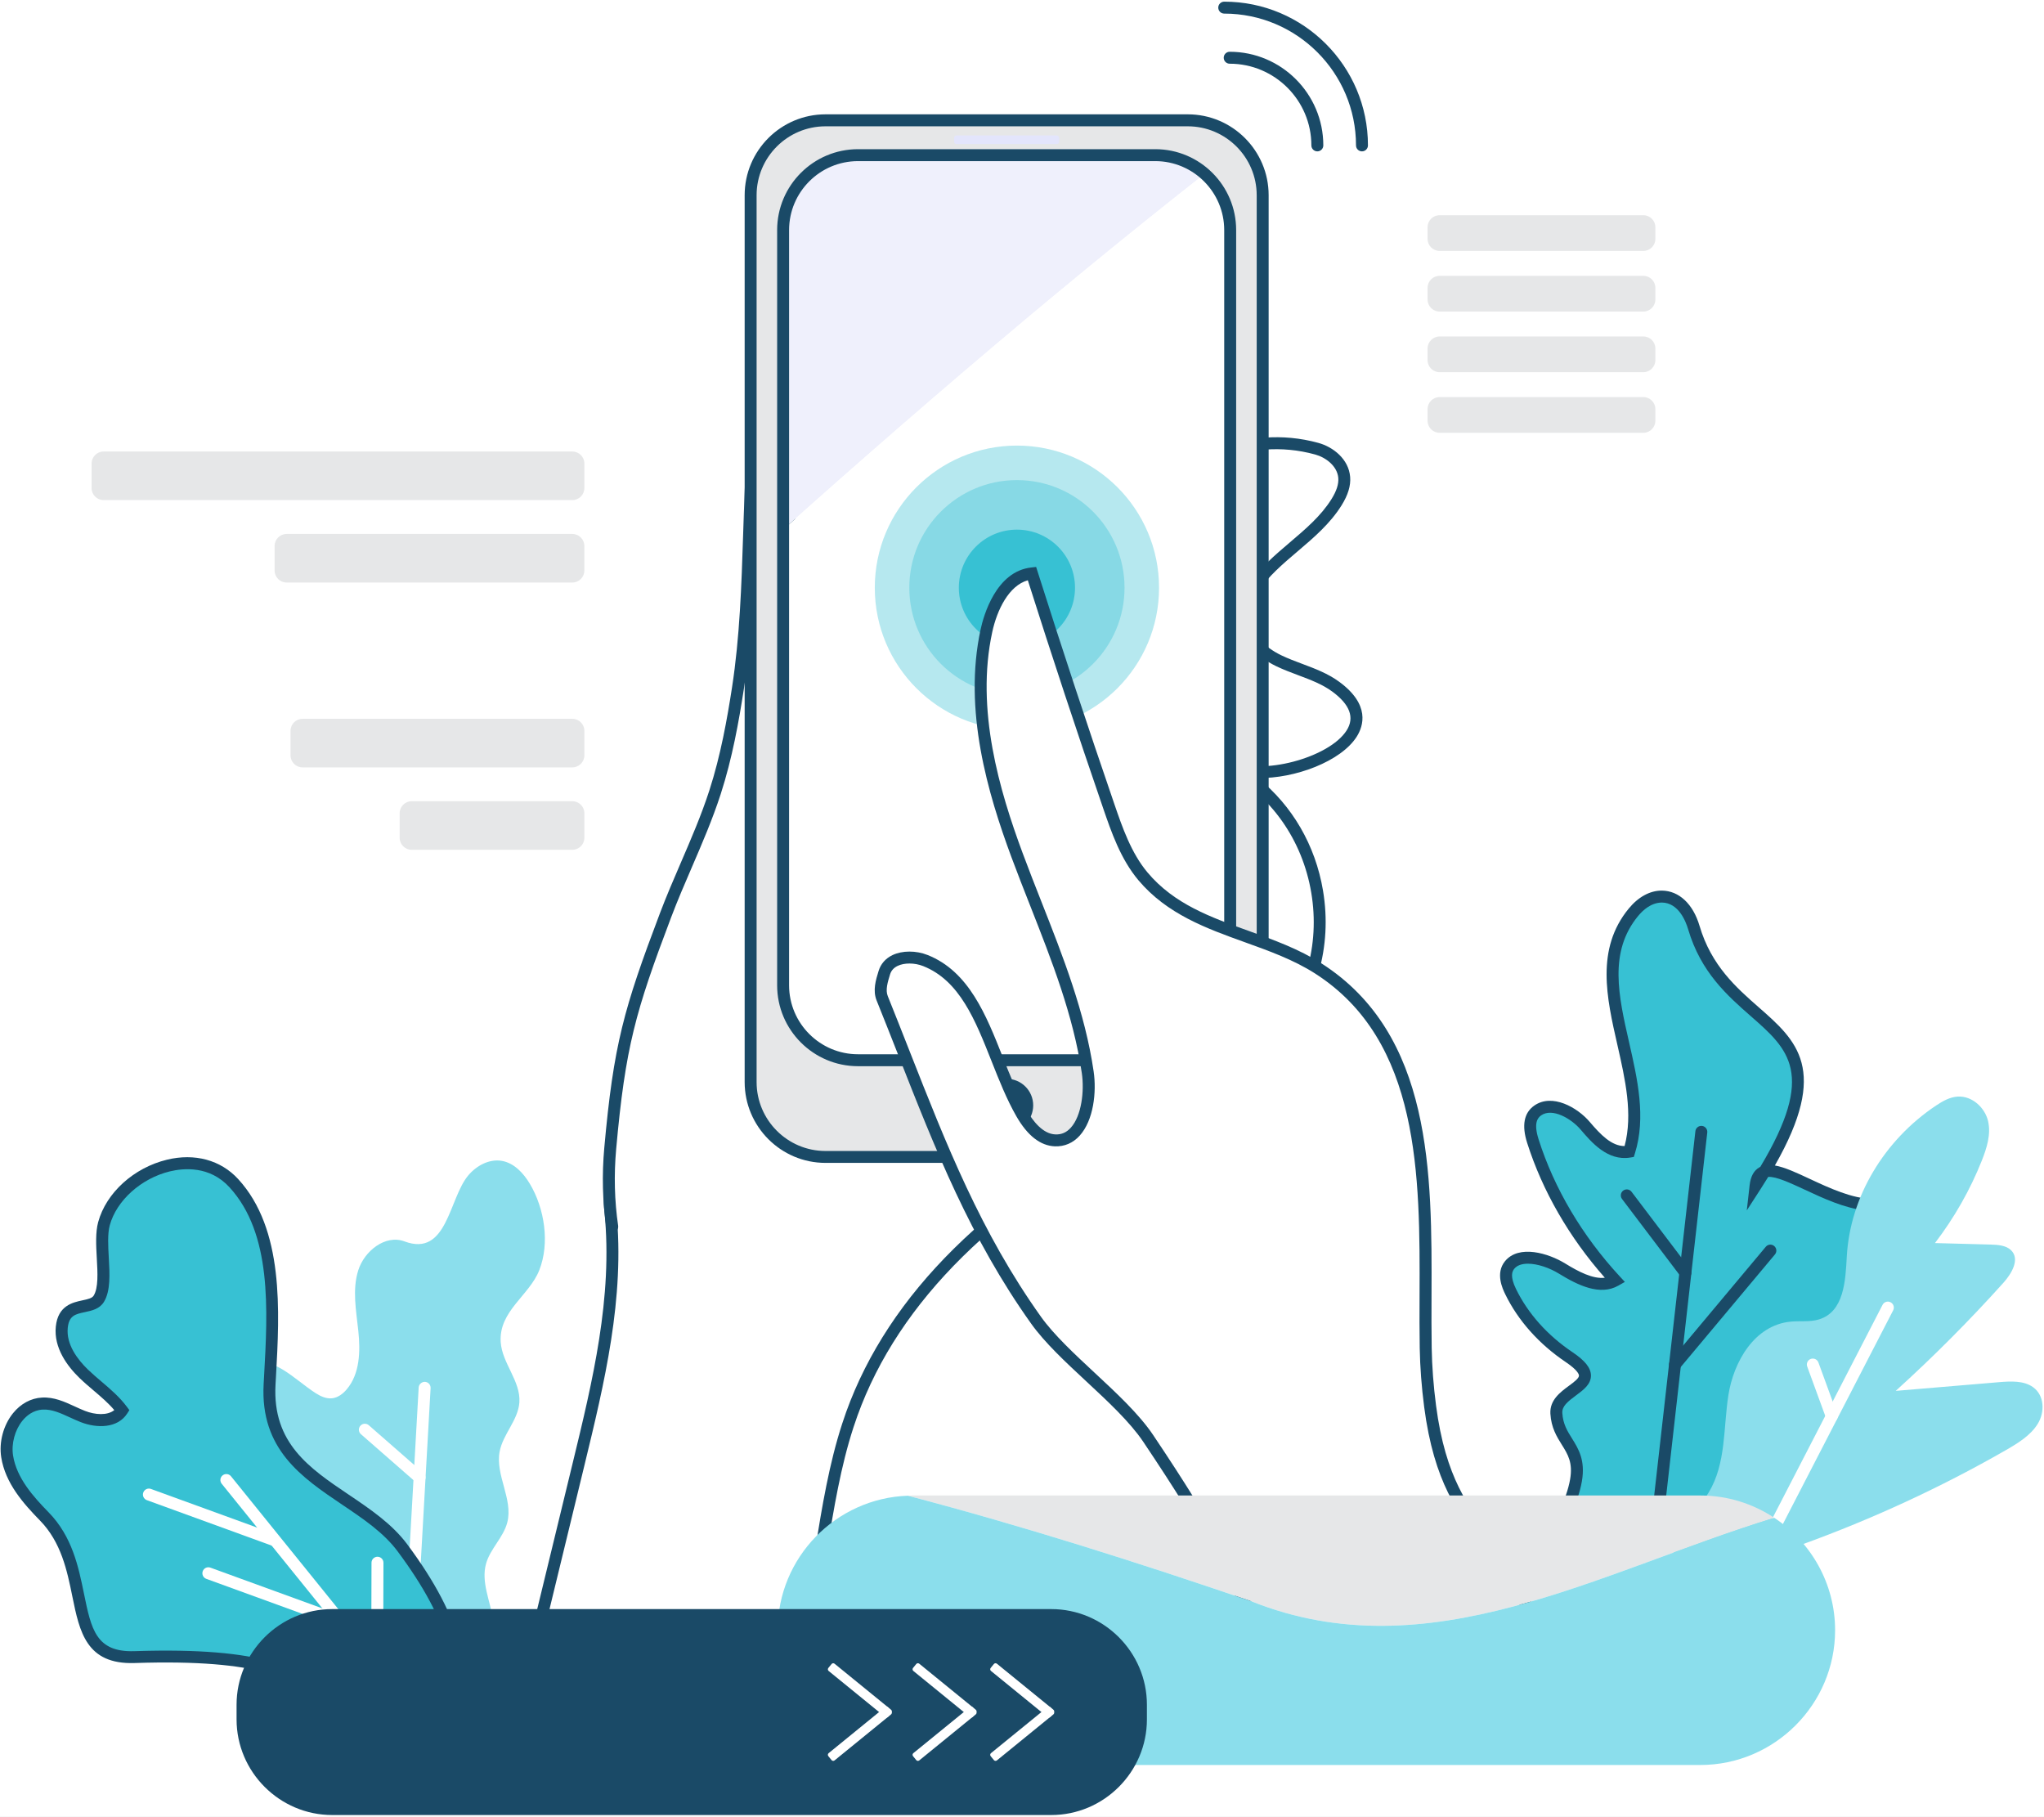 <svg width="962" height="855" viewBox="0 0 962 855" fill="none" xmlns="http://www.w3.org/2000/svg">
<rect x="0" y="0" width="962" height="855" fill="#808080" stroke="none"/>
<g clip-path="url(#clip0_16_4419)">
<rect width="962" height="855" fill="white"/>
<path d="M875.38 623.5C859.44 626.59 916.87 604.34 900.94 607.43C910.38 585.48 872.79 589.18 881.28 566.98C856.94 566.59 828.48 538.24 826.26 557.99C878.78 476.6 813.21 490.71 797.22 436.47C795.26 429.81 790.61 421.99 782.2 421.89C776.56 421.83 771.91 425.49 768.77 429.31C742.6 461.18 778.43 504.77 766.8 541.92C757.9 543.36 751.25 535.78 746.07 529.71C740.9 523.64 730.57 517.73 723.71 522.58C718.98 525.92 719.9 532.01 721.46 536.95C728.97 560.6 742.25 583.03 760.29 602.54C752.65 606.88 742.65 601.53 735.22 596.96C727.79 592.39 715.66 588.96 710.51 595.27C707.57 598.88 709.01 603.71 710.96 607.74C716.76 619.7 726.33 630.43 738.51 638.63C758.54 652.11 731.81 652.89 732.5 665.06C733.27 678.57 744.47 680.74 741.75 696.57C738.31 716.53 720.1 730 755.22 732.49C778.31 734.13 806.24 718.75 821.65 706.41C835.36 695.44 846.45 680.89 855.33 667.1C858.26 662.55 873.2 623.93 875.38 623.5Z" fill="#37C1D3"/>
<path fill-rule="evenodd" clip-rule="evenodd" d="M758.67 735.42C757.44 735.42 756.22 735.38 755.01 735.29C742.16 734.38 735.46 732.04 732.6 727.48C729.5 722.54 731.87 716.63 734.61 709.8C736.26 705.69 738.12 701.04 738.97 696.1C740.319 688.269 737.896 684.389 735.09 679.895L735.08 679.88L735.066 679.858C732.72 676.103 730.059 671.847 729.68 665.22C729.32 658.82 734.37 655.09 738.44 652.09C740.66 650.46 743.17 648.6 743.14 647.31C743.13 646.8 742.65 644.82 736.92 640.96C724.31 632.47 714.45 621.41 708.41 608.97L708.405 608.959C707.229 606.527 703.677 599.181 708.31 593.5C714.84 585.49 728.85 589.75 736.67 594.57C742.85 598.38 749.72 601.97 755.31 601.26C738.54 582.28 725.94 560.43 718.75 537.81C716.13 529.58 717.25 523.69 722.05 520.29C730.5 514.32 742.41 521.14 748.17 527.9C753.3 533.92 758.43 539.3 764.59 539.3H764.6C768.624 524.294 764.872 507.783 761.237 491.786L761.22 491.71C756.16 469.51 750.94 446.55 766.56 427.54C771.04 422.09 776.52 419.09 782.02 419.09H782.19C790.23 419.18 796.84 425.38 799.88 435.68C805.4 454.41 817.26 464.81 827.73 473.99C845.56 489.62 861.13 503.27 835.34 548.44C839.92 549.23 845.45 551.8 851.8 554.77C861.11 559.11 871.66 564.02 881.29 564.18L885.3 564.25L883.87 568C880.61 576.52 884.95 579.81 892.88 584.91L892.882 584.911C899.381 589.081 907.3 594.161 904.8 604.66C905.51 604.96 906.09 605.51 906.4 606.46C907.43 609.659 905.371 610.61 889.315 618.023L889.3 618.03L889.241 618.057C884.398 620.294 878.05 623.226 875.57 624.68L875.88 626.27C876.564 626.133 876.956 625.785 877.055 625.68C875.535 627.516 869.967 640.64 866.15 649.635L865.94 650.13C861.63 660.31 858.93 666.64 857.64 668.63C846.41 686.05 835.19 699.13 823.35 708.61C810.59 718.86 783.2 735.42 758.67 735.42ZM877.055 625.68C877.063 625.67 877.072 625.66 877.08 625.65C877.08 625.651 877.074 625.659 877.063 625.672C877.06 625.674 877.058 625.677 877.055 625.68ZM719.11 594.66C716.36 594.66 714.04 595.38 712.68 597.05C711.66 598.3 710.63 600.64 713.48 606.51C719.08 618.05 728.27 628.35 740.07 636.29C746.01 640.29 748.69 643.65 748.77 647.18C748.86 651.382 745.275 654.029 741.801 656.595L741.78 656.61C737.75 659.58 735.12 661.76 735.3 664.89C735.6 670.09 737.66 673.39 739.85 676.89C742.84 681.67 746.23 687.09 744.51 697.04C743.56 702.56 741.58 707.51 739.83 711.88L739.829 711.882C737.66 717.301 735.79 721.97 737.37 724.49C739.07 727.2 745.14 728.95 755.41 729.68C776.15 731.14 802.73 717.95 819.89 704.21C831.25 695.12 842.07 682.48 852.97 665.58C854.049 663.892 857.484 655.794 860.812 647.95L860.812 647.948L860.82 647.93C865.86 636.04 868.75 629.43 870.63 625.71C870.32 625.4 870.07 625 869.9 624.48C868.871 621.282 870.928 620.331 886.967 612.921L886.967 612.921L886.99 612.91L887.415 612.714C890.773 611.162 894.784 609.308 897.7 607.85L898.36 606.32C901.98 597.91 897.72 594.65 889.88 589.62L889.879 589.62C883.319 585.41 875.31 580.27 877.59 569.55C867.93 568.46 858.18 563.92 849.47 559.86C842.74 556.72 835.77 553.5 832.2 553.82C831.07 555.67 829.88 557.57 828.62 559.52L822.12 569.58L823.46 557.68C823.92 553.58 825.48 550.76 828.08 549.3C828.22 549.22 828.35 549.15 828.49 549.08C854.8 505.18 841.76 493.73 824.05 478.21L824.033 478.195C812.997 468.519 800.487 457.55 794.51 437.27C793.4 433.52 789.99 424.8 782.15 424.71C777.13 424.77 773.35 428.16 770.92 431.1C757.054 447.985 761.747 468.608 766.716 490.44L766.72 490.46C770.68 507.84 774.77 525.82 769.46 542.77L768.94 544.43L767.22 544.71C756.6 546.44 748.96 537.47 743.91 531.54C739.5 526.36 730.56 521.17 725.31 524.88C723.64 526.06 721.71 528.5 724.12 536.1C731.46 559.22 744.68 581.54 762.33 600.63L764.74 603.23L761.66 604.98C753.04 609.87 742.71 604.87 733.73 599.35C729.2 596.56 723.58 594.66 719.11 594.66ZM875.23 622.75L875.36 623.42C875.35 623.21 875.31 622.98 875.23 622.75Z" fill="#1A4A67"/>
<path d="M745.08 754.57C815.37 741.85 883.06 717.32 943.74 682.57C949.62 679.2 955.67 675.52 959.07 669.99C962.47 664.46 962.25 656.56 956.75 652.69C952.39 649.63 946.32 649.95 940.84 650.41C924.63 651.77 908.42 653.14 892.22 654.5C910.03 638.36 926.95 621.38 942.87 603.67C946.87 599.22 950.8 592.47 946.47 588.29C944.09 585.99 940.24 585.75 936.78 585.65C928.08 585.42 919.38 585.18 910.68 584.95C919.82 572.98 927.24 559.93 932.7 546.22C935.08 540.23 937.12 533.8 935.68 527.56C934.24 521.33 928.22 515.54 921.26 516.03C917.56 516.29 914.26 518.2 911.26 520.19C886.63 536.59 870.73 563.42 869.19 591.2C868.56 602.59 867.95 617.28 856.08 620.88C851.83 622.17 847.19 621.48 842.73 621.92C825.61 623.62 815.9 640.94 813.46 656.49C811.03 672.03 812.46 688.73 804.11 702.45C800.56 708.28 795.43 713.2 791.76 718.96C788.09 724.73 785.99 732 789.11 738.03C792.23 744.06 802.21 746.97 807.17 742.07" fill="#8BDEEC"/>
<path d="M780.99 709.9C780.88 709.9 780.78 709.89 780.67 709.88C779.13 709.71 778.02 708.31 778.19 706.77L797.93 532.3C798.1 530.76 799.5 529.64 801.04 529.82C802.58 529.99 803.69 531.39 803.52 532.93L783.78 707.4C783.62 708.84 782.4 709.9 780.99 709.9Z" fill="#1A4A67"/>
<path d="M788.34 644.92C787.7 644.92 787.06 644.71 786.54 644.26C785.35 643.26 785.19 641.49 786.19 640.3L831.06 586.69C832.06 585.5 833.83 585.35 835.02 586.34C836.21 587.34 836.37 589.11 835.37 590.3L790.5 643.91C789.94 644.58 789.14 644.92 788.34 644.92Z" fill="#1A4A67"/>
<path d="M793.22 601.74C792.37 601.74 791.53 601.36 790.98 600.63L763.4 564.21C762.46 562.97 762.7 561.21 763.94 560.27C765.18 559.32 766.94 559.58 767.88 560.81L795.46 597.23C796.4 598.47 796.16 600.23 794.92 601.17C794.41 601.55 793.81 601.74 793.22 601.74Z" fill="#1A4A67"/>
<path d="M828.84 733.74C828.41 733.74 827.97 733.64 827.56 733.43C826.18 732.72 825.64 731.02 826.35 729.64L886.02 614.02C886.73 612.64 888.42 612.1 889.8 612.81C891.18 613.52 891.72 615.22 891.01 616.6L831.34 732.22C830.84 733.19 829.86 733.74 828.84 733.74Z" fill="white"/>
<path d="M862.11 669.29C860.96 669.29 859.89 668.58 859.47 667.44L850.56 643.07C850.03 641.61 850.78 640 852.23 639.47C853.69 638.95 855.3 639.69 855.83 641.15L864.74 665.52C865.27 666.98 864.52 668.59 863.07 669.12C862.75 669.23 862.43 669.29 862.11 669.29Z" fill="white"/>
<path d="M111.19 664.98C110.09 656.89 110.32 646.92 117.35 642.78C127.68 636.69 138.48 649.13 148.59 655.59C150.91 657.07 153.58 658.29 156.31 657.99C159.03 657.69 161.39 655.9 163.16 653.81C169.38 646.5 169.65 635.92 168.65 626.37C167.65 616.83 165.72 606.96 168.6 597.81C171.47 588.66 181.38 580.81 190.35 584.16C210.54 591.71 211.21 563.97 220.41 553.08C224.29 548.49 230.3 545.24 236.21 546.27C242.01 547.29 246.41 552.08 249.42 557.14C256.27 568.66 258.84 584.94 253.82 597.69C249.1 609.68 234.73 616.95 235.65 631.5C236.29 641.51 245.16 649.96 244.44 659.96C243.84 668.31 236.7 674.87 235.15 683.09C233.07 694.17 241.54 705.42 238.77 716.35C236.97 723.45 230.74 728.75 228.76 735.81C226.32 744.51 230.81 753.46 232.1 762.4C234.86 781.55 221.01 802.58 201.04 804.81C183.97 806.72 172.3 789.05 162.14 777.29C134.92 745.77 116.8 706.3 111.19 664.98Z" fill="#8BDEEC"/>
<path d="M194.12 757.61C194.07 757.61 194.01 757.61 193.96 757.61C192.41 757.52 191.22 756.19 191.31 754.64L197.05 652.9C197.14 651.35 198.59 650.19 200.01 650.25C201.56 650.34 202.75 651.67 202.66 653.22L196.92 754.96C196.84 756.45 195.6 757.61 194.12 757.61Z" fill="white"/>
<path d="M197.48 698.11C196.82 698.11 196.16 697.88 195.63 697.41L169.87 674.89C168.7 673.87 168.58 672.09 169.6 670.93C170.62 669.76 172.4 669.64 173.56 670.66L199.32 693.18C200.49 694.2 200.61 695.98 199.59 697.14C199.04 697.79 198.26 698.11 197.48 698.11Z" fill="white"/>
<path d="M186.98 815.34C178.68 813.65 170.11 807.87 161.73 803.43C143.42 793.73 139.54 777.25 63.25 779.77C27.79 780.94 45.7 738.98 20.82 713.54C12.96 705.51 5.12 696.45 3.36 685.35C1.6 674.25 8.71 661.07 19.93 660.47C26.67 660.11 32.74 664.12 39.02 666.58C45.3 669.04 53.78 669.32 57.45 663.66C52.47 656.96 45.35 652.22 39.35 646.41C33.36 640.6 28.21 632.83 29.07 624.53C30.4 611.7 42.85 617.06 46.48 611.18C51.35 603.29 46.18 585.9 48.93 575.83C55.37 552.22 91.33 536.37 110.04 556.76C131.69 580.37 128.64 619.34 126.88 651.46C124.43 696.12 169.69 701.87 189.42 728.4C203.65 747.52 226.05 782.83 208.27 806.3C201.59 815.11 194.39 816.85 186.98 815.34Z" fill="#37C1D3"/>
<path fill-rule="evenodd" clip-rule="evenodd" d="M186.41 818.09C188.19 818.45 189.91 818.63 191.57 818.63C198.88 818.63 205.11 815.12 210.5 807.97C224.44 789.58 218.1 762.24 191.67 726.7C184.51 717.08 174.17 710.11 164.17 703.37C145.65 690.9 128.16 679.11 129.67 651.6L129.87 648.02L129.872 647.99C131.601 616.995 133.753 578.442 112.1 554.84C103.87 545.87 91.66 542.55 78.58 545.72C62.98 549.5 49.97 561.29 46.21 575.06C44.88 579.95 45.22 586.14 45.56 592.12C45.95 598.96 46.34 606.02 44.09 609.68C43.35 610.86 41.61 611.31 38.81 611.9L38.789 611.905C34.209 612.885 27.288 614.365 26.27 624.22C25.23 634.3 31.74 642.94 37.39 648.41C39.55 650.5 41.85 652.46 44.08 654.35L44.23 654.478C47.705 657.441 51.02 660.267 53.79 663.55C50.53 666.22 44.66 665.75 40.04 663.94C38.45 663.32 36.87 662.6 35.29 661.87L35.142 661.802C30.349 659.603 25.422 657.343 19.78 657.65C14.6 657.92 9.75 660.54 6.14 665C1.58 670.65 -0.55 678.61 0.58 685.78C2.52 697.99 11.01 707.52 18.81 715.5C28.83 725.75 31.58 739.16 34 751L34.07 751.342C37.443 767.844 40.607 783.325 63.33 782.57C123.79 780.59 137.94 790.61 150.4 799.47C153.48 801.67 156.67 803.94 160.4 805.91C162.38 806.96 164.37 808.08 166.36 809.21C172.9 812.9 179.66 816.71 186.41 818.09ZM206.04 804.59C200.7 811.63 195 814.1 187.55 812.58C181.69 811.386 175.354 807.826 169.243 804.393L169.15 804.34L168.721 804.098C166.825 803.029 164.938 801.965 163.06 800.97C159.66 799.17 156.75 797.11 153.68 794.92C140.5 785.55 125.53 774.93 63.17 776.99C45.175 777.539 42.941 766.625 39.545 750.034L39.52 749.91L39.514 749.883C36.936 737.3 34.012 723.032 22.84 711.61C15.64 704.25 7.83 695.52 6.15 684.94C5.27 679.38 6.99 672.96 10.53 668.58C12.37 666.31 15.52 663.55 20.1 663.31C24.39 663.08 28.55 664.99 32.97 667.02L32.97 667.02C34.65 667.79 36.33 668.56 38.02 669.22C45.65 672.2 55.36 672.12 59.83 665.21L60.89 663.57L59.72 662C56.325 657.428 52.03 653.766 47.87 650.221L47.74 650.11C45.58 648.27 43.35 646.37 41.32 644.41C36.57 639.8 31.08 632.67 31.89 624.83C32.49 619.03 35.48 618.39 40.01 617.43C43.22 616.75 46.85 615.97 48.9 612.66C52.08 607.5 51.64 599.54 51.2 591.84C50.89 586.31 50.57 580.58 51.66 576.58C54.84 564.91 66.46 554.49 79.93 551.22C86.4 549.65 98.67 548.52 107.98 558.67C128.03 580.53 126.04 616.23 124.28 647.73L124.08 651.31C122.41 682.01 142.05 695.25 161.05 708.05L161.069 708.063C171.112 714.828 180.594 721.216 187.18 730.07C211.94 763.36 218.28 788.43 206.04 804.59Z" fill="#1A4A67"/>
<path d="M205.9 822.25C205.08 822.25 204.27 821.89 203.72 821.21L104.35 698.22C103.37 697.01 103.56 695.24 104.77 694.27C105.97 693.3 107.75 693.48 108.72 694.69L208.09 817.68C209.07 818.89 208.88 820.66 207.67 821.63C207.15 822.05 206.52 822.25 205.9 822.25Z" fill="white"/>
<path d="M156.98 764.57C156.66 764.57 156.34 764.52 156.02 764.4L97.1 742.96C95.64 742.43 94.89 740.82 95.42 739.36C95.95 737.9 97.56 737.15 99.02 737.68L157.94 759.12C159.4 759.65 160.15 761.26 159.62 762.72C159.21 763.86 158.13 764.57 156.98 764.57Z" fill="white"/>
<path d="M129 727.54C128.68 727.54 128.36 727.49 128.04 727.37L69.12 705.93C67.66 705.4 66.91 703.79 67.44 702.33C67.97 700.87 69.58 700.12 71.04 700.65L129.96 722.09C131.42 722.62 132.17 724.23 131.64 725.69C131.23 726.84 130.15 727.54 129 727.54Z" fill="white"/>
<path d="M177.52 790C175.96 790 174.71 788.73 174.71 787.18L174.85 735.36C174.85 733.81 176.11 732.56 177.66 732.56C177.66 732.56 177.66 732.56 177.67 732.56C179.22 732.56 180.48 733.83 180.47 735.38L180.33 787.2C180.33 788.75 179.07 790 177.52 790Z" fill="white"/>
<path d="M399.03 670.81C399.63 668.96 400.26 667.13 400.92 665.3C423.83 601.87 481.33 557.12 541.47 526.6C562.22 516.07 584.2 506.35 599.9 489.18C635.64 450.08 624.75 385.58 578.26 360.33C599.85 372.05 662.32 347.83 628.7 323.15C620.75 317.31 610.73 315.21 601.85 310.92C592.97 306.63 584.46 298.53 585.07 288.68C585.34 284.38 587.34 280.37 589.76 276.8C600.36 261.2 619.02 252.35 629.02 236.36C631.23 232.82 633.02 228.78 632.67 224.62C632.11 218.02 626.17 212.9 619.79 211.14C556.33 193.66 507.43 270.79 444.61 263.77C441.02 263.37 437.18 262.74 433.98 264.41C430.26 266.36 428.66 270.77 427.59 274.83C420.16 302.81 422.36 333.26 433.75 359.88C443.21 382 459.15 403.31 456.75 427.25C454.6 448.68 437.8 467.14 438.25 488.67C438.37 494.4 439.72 500.25 438.25 505.79C436.03 514.14 428.05 519.53 420.32 523.39C382.72 542.16 338.93 542.45 298 551.97C295.11 552.64 292.08 553.44 289.98 555.53C286.32 559.16 286.8 565.07 287.31 570.2C291.31 610.17 281.76 650.12 272.28 689.15C261.81 732.26 251.34 775.37 240.87 818.48C239.76 823.04 238.82 828.39 241.85 831.97C243.51 833.94 246.05 834.91 248.48 835.76C262.58 840.69 277.13 844.3 291.89 846.54C303.59 848.32 315.79 849.19 327.07 845.6C344.6 840.02 357.21 824.47 365.41 808C386.44 765.72 384.42 715.68 399.03 670.81Z" fill="white"/>
<path fill-rule="evenodd" clip-rule="evenodd" d="M291.46 849.32C297.09 850.17 303.21 850.9 309.49 850.9C315.58 850.9 321.83 850.21 327.88 848.26C348.1 841.81 360.79 823.48 367.89 809.23C380.33 784.24 384.88 756.3 389.28 729.27L389.304 729.126C392.426 709.97 395.655 690.164 401.68 671.67C402.27 669.85 402.89 668.04 403.54 666.24C423.06 612.21 469.88 566.07 542.72 529.09C545.19 527.83 547.67 526.59 550.16 525.35L550.192 525.334C568.672 516.099 587.778 506.551 601.95 491.05C619.56 471.78 627.11 445.55 622.67 419.09C619.09 397.73 608.17 379.08 592.04 366.12C609.45 366.45 631.17 358.27 638.53 346.66C641.73 341.62 644.92 331.56 630.34 320.86C625.007 316.935 618.846 314.626 612.903 312.398L612.88 312.39C609.59 311.16 606.19 309.88 603.05 308.37C595.35 304.66 587.32 297.57 587.86 288.84C588.06 285.67 589.44 282.25 592.07 278.37C596.98 271.14 603.65 265.46 610.72 259.45C618.23 253.07 625.99 246.46 631.38 237.84C634.46 232.92 635.79 228.51 635.44 224.38C634.74 216 627.43 210.33 620.51 208.42C585.87 198.88 555.36 216.63 525.85 233.8L525.753 233.857C500.113 248.779 473.624 264.196 444.89 260.97L443.99 260.87L443.979 260.869C440.401 260.449 436.336 259.972 432.65 261.91C427.97 264.36 426.08 269.45 424.84 274.1C417.22 302.81 419.45 333.66 431.14 360.97C433.611 366.737 436.546 372.514 439.386 378.105L439.45 378.23C447.77 394.59 455.62 410.04 453.93 426.95C452.992 436.371 448.917 445.542 444.974 454.415L444.95 454.47C440.13 465.3 435.16 476.5 435.41 488.71C435.447 490.38 435.588 492.068 435.727 493.749C435.738 493.879 435.749 494.01 435.76 494.14C436.1 498.01 436.41 501.67 435.51 505.05C433.93 511.02 428.69 516.04 419.04 520.86C394.355 533.183 366.259 537.518 339.074 541.712L338.96 541.73L338.432 541.812C324.876 543.906 310.864 546.071 297.34 549.22C294.02 550 290.56 550.97 287.98 553.53C283.27 558.21 284.01 565.59 284.5 570.47C288.489 610.404 278.853 650.089 269.534 688.464L269.53 688.48L238.12 817.81C236.74 823.5 235.97 829.38 239.69 833.78C241.77 836.25 244.71 837.42 247.54 838.41C261.77 843.39 276.55 847.05 291.46 849.32ZM435.27 266.9C436.39 266.31 437.7 266.12 439.13 266.12C440.46 266.12 441.89 266.29 443.35 266.5L444.28 266.61C474.83 270.02 502.23 254.1 528.69 238.71L528.695 238.707C558.513 221.358 586.662 204.981 619.03 213.89C623.91 215.24 629.38 219.25 629.86 224.9C630.1 227.77 629.05 231.05 626.63 234.91C621.702 242.788 614.604 248.826 607.097 255.214L607.09 255.22C600.05 261.21 592.78 267.4 587.43 275.26C584.21 279.99 582.52 284.34 582.26 288.54C581.55 300.05 591.28 308.97 600.62 313.48C603.978 315.094 607.484 316.41 610.883 317.686L610.92 317.7L611.021 317.738C616.844 319.924 622.347 321.99 627.04 325.44C635.34 331.54 637.62 337.68 633.8 343.7C625.53 356.73 593.1 365.22 579.6 357.88L576.91 362.82C598.32 374.45 612.98 395.31 617.14 420.07C621.3 444.82 614.26 469.33 597.82 487.31C584.366 502.032 565.746 511.337 547.736 520.337L547.67 520.37C547.045 520.683 546.42 520.994 545.795 521.306C543.921 522.241 542.05 523.175 540.19 524.12C466.03 561.77 418.29 608.96 398.27 664.38C397.61 666.24 396.97 668.1 396.36 669.98C390.19 688.93 386.92 709 383.76 728.41C379.43 755.02 374.94 782.54 362.88 806.77C356.27 820.04 344.54 837.1 326.2 842.94C314.98 846.51 302.78 845.37 292.3 843.78C277.73 841.57 263.3 837.98 249.39 833.12C247.21 832.35 245.15 831.55 243.98 830.17C241.88 827.68 242.55 823.41 243.58 819.15L274.99 689.82L275.004 689.761C284.43 650.939 294.178 610.789 290.09 569.92C289.56 564.67 289.33 560.12 291.94 557.53C293.48 556 295.98 555.32 298.62 554.71C312.089 551.577 326.145 549.41 339.735 547.315L339.83 547.3L339.89 547.291C367.511 543.034 396.078 538.631 421.56 525.91C428.6 522.4 438.28 516.56 440.95 506.52C442.1 502.19 441.73 497.86 441.37 493.68L441.37 493.679C441.22 491.99 441.07 490.3 441.04 488.62C440.81 477.674 445.309 467.546 450.072 456.821L450.09 456.78L450.098 456.762C454.226 447.467 458.491 437.863 459.53 427.53C461.39 408.98 452.79 392.06 444.47 375.7C441.65 370.15 438.74 364.42 436.32 358.77C425.13 332.61 422.99 303.05 430.29 275.55C431.21 272.08 432.52 268.34 435.27 266.9Z" fill="#1A4A67"/>
<path d="M288.14 577.21C286.53 566.22 286 553.69 287.2 540.43C291.5 492.67 296.02 476.19 313.23 430.69C320.59 411.25 330.1 392.64 336.51 372.86C341.66 356.96 344.74 340.46 347.29 323.94C351.95 293.81 351.97 263.41 353.21 232.94C368.8 240.17 386.66 257.24 389.31 274.22C391.95 291.2 386.35 308.49 384.5 325.58C379.95 367.75 378.66 413.79 404.16 447.68C413.8 460.49 426.35 470.83 436.43 483.29C441.47 489.52 458.42 536.9 461.27 544.4" fill="white"/>
<path d="M288.14 580.02C286.77 580.02 285.57 579.01 285.36 577.62C283.58 565.46 283.26 552.87 284.4 540.18C288.79 491.4 293.59 474.68 310.61 429.7C313.65 421.66 317.11 413.65 320.45 405.91C325.2 394.91 330.11 383.53 333.84 372C339.21 355.41 342.25 338.18 344.52 323.52C348.19 299.75 348.98 275.3 349.75 251.65C349.95 245.38 350.15 239.11 350.41 232.84L350.58 228.63L354.4 230.4C370.56 237.9 389.26 255.65 392.09 273.8C393.98 285.93 391.82 298.17 389.74 310.01C388.82 315.24 387.87 320.65 387.3 325.89C382.66 368.91 381.77 413.24 406.41 446C411.5 452.76 417.58 458.99 423.47 465.01C428.6 470.26 433.9 475.69 438.63 481.53C442.65 486.5 452.56 512.61 461.72 537.49C462.72 540.2 463.48 542.27 463.91 543.41C464.46 544.86 463.73 546.48 462.28 547.04C460.82 547.59 459.21 546.86 458.65 545.41C458.21 544.26 457.44 542.17 456.44 539.44C451.46 525.92 438.23 489.99 434.25 485.07C429.69 479.43 424.48 474.1 419.44 468.94C413.43 462.79 407.22 456.43 401.91 449.38C376.09 415.07 376.94 369.46 381.7 325.29C382.29 319.85 383.26 314.35 384.2 309.03C386.21 297.64 388.28 285.87 386.53 274.66C384.3 260.35 369.83 245.25 355.85 237.45C355.67 242.25 355.52 247.04 355.36 251.83C354.59 275.65 353.8 300.28 350.07 324.38C347.77 339.26 344.68 356.77 339.18 373.73C335.36 385.51 330.4 397.01 325.6 408.14C322.28 415.82 318.86 423.77 315.86 431.69C299.06 476.09 294.33 492.6 290 540.69C288.9 552.94 289.21 565.09 290.93 576.81C291.15 578.35 290.09 579.77 288.56 580C288.42 580.01 288.28 580.02 288.14 580.02Z" fill="#1A4A67"/>
<path d="M559.02 56.62H388.53C369.14 56.62 353.28 72.48 353.28 91.87V262.88C428.38 195.46 504.94 129.67 584.76 67.95C578.32 61.02 569.17 56.62 559.02 56.62Z" fill="#EFF0FC"/>
<path d="M584.76 67.95C504.94 129.67 428.39 195.46 353.28 262.88V412.62V509.16C353.28 528.54 369.14 544.41 388.53 544.41H559.02C578.41 544.41 594.27 528.55 594.27 509.16V91.86C594.27 82.8 590.78 74.54 585.11 68.28C585 68.18 584.87 68.07 584.76 67.95Z" fill="white"/>
<path fill-rule="evenodd" clip-rule="evenodd" d="M388.53 56.63H559.02C578.41 56.63 594.27 72.49 594.27 91.88V509.18C594.27 528.57 578.41 544.43 559.02 544.43H388.53C369.14 544.43 353.28 528.57 353.28 509.18V91.88C353.28 72.49 369.14 56.63 388.53 56.63ZM543.73 498.91C563.12 498.91 578.98 483.05 578.98 463.66V108.26C578.98 88.87 563.11 73.01 543.73 73.01H403.82C384.43 73.01 368.57 88.87 368.57 108.26V463.66C368.57 483.05 384.43 498.91 403.82 498.91H543.73Z" fill="#E6E7E8"/>
<path fill-rule="evenodd" clip-rule="evenodd" d="M388.53 547.22H559.02C580.01 547.22 597.08 530.15 597.08 509.16V91.86C597.08 70.87 580.01 53.8 559.02 53.8H388.53C367.54 53.8 350.47 70.88 350.47 91.86V509.16C350.47 530.15 367.54 547.22 388.53 547.22ZM356.09 91.88C356.09 73.99 370.64 59.44 388.53 59.44H559.02C576.91 59.44 591.46 74 591.46 91.88V509.18C591.46 527.07 576.91 541.62 559.02 541.62H388.53C370.64 541.62 356.09 527.06 356.09 509.18V91.88ZM543.73 501.72H403.82C382.83 501.72 365.76 484.65 365.76 463.66V108.26C365.76 87.28 382.83 70.2 403.82 70.2H543.73C564.72 70.2 581.79 87.27 581.79 108.26V463.66C581.79 484.64 564.72 501.72 543.73 501.72ZM371.38 108.26C371.38 90.37 385.93 75.82 403.82 75.82H543.73C561.62 75.82 576.17 90.38 576.17 108.26V463.66C576.17 481.55 561.62 496.1 543.73 496.1H403.82C385.93 496.1 371.38 481.54 371.38 463.66V108.26Z" fill="#1A4A67"/>
<path d="M497.43 67.78H450.11C449.53 67.78 449.06 67.31 449.06 66.73V64.81C449.06 64.23 449.53 63.76 450.11 63.76H497.43C498.01 63.76 498.48 64.23 498.48 64.81V66.73C498.48 67.31 498.01 67.78 497.43 67.78Z" fill="#E3E5FC"/>
<path d="M473.77 532.65C480.674 532.65 486.27 527.054 486.27 520.15C486.27 513.247 480.674 507.65 473.77 507.65C466.866 507.65 461.27 513.247 461.27 520.15C461.27 527.054 466.866 532.65 473.77 532.65Z" fill="#1A4A67"/>
<path opacity="0.36" d="M478.61 343.46C515.552 343.46 545.5 313.512 545.5 276.57C545.5 239.628 515.552 209.68 478.61 209.68C441.668 209.68 411.72 239.628 411.72 276.57C411.72 313.512 441.668 343.46 478.61 343.46Z" fill="#37C1D3"/>
<path opacity="0.36" d="M478.61 327.22C506.583 327.22 529.26 304.543 529.26 276.57C529.26 248.597 506.583 225.92 478.61 225.92C450.637 225.92 427.96 248.597 427.96 276.57C427.96 304.543 450.637 327.22 478.61 327.22Z" fill="#37C1D3"/>
<path d="M478.61 303.91C493.709 303.91 505.95 291.67 505.95 276.57C505.95 261.471 493.709 249.23 478.61 249.23C463.511 249.23 451.27 261.471 451.27 276.57C451.27 291.67 463.511 303.91 478.61 303.91Z" fill="#37C1D3"/>
<path d="M641.01 71.23C639.46 71.23 638.2 69.97 638.2 68.42C638.2 34.22 610.38 6.4 576.18 6.4C574.63 6.4 573.37 5.14 573.37 3.59C573.37 2.04 574.63 0.78 576.18 0.78C613.48 0.78 643.82 31.13 643.82 68.42C643.82 69.97 642.56 71.23 641.01 71.23Z" fill="#1A4A67"/>
<path d="M620 71.23C618.45 71.23 617.19 69.97 617.19 68.42C617.19 47.23 599.95 29.98 578.75 29.98C577.2 29.98 575.94 28.72 575.94 27.17C575.94 25.62 577.2 24.36 578.75 24.36C603.04 24.36 622.81 44.13 622.81 68.42C622.81 69.97 621.55 71.23 620 71.23Z" fill="#1A4A67"/>
<path d="M773.44 118.08H677.53C674.42 118.08 671.88 115.54 671.88 112.43V106.92C671.88 103.81 674.42 101.27 677.53 101.27H773.44C776.55 101.27 779.09 103.81 779.09 106.92V112.43C779.09 115.54 776.54 118.08 773.44 118.08Z" fill="#E6E7E8"/>
<path d="M773.44 146.61H677.53C674.42 146.61 671.88 144.07 671.88 140.96V135.45C671.88 132.34 674.42 129.8 677.53 129.8H773.44C776.55 129.8 779.09 132.34 779.09 135.45V140.96C779.09 144.07 776.54 146.61 773.44 146.61Z" fill="#E6E7E8"/>
<path d="M773.44 175.14H677.53C674.42 175.14 671.88 172.6 671.88 169.49V163.98C671.88 160.87 674.42 158.33 677.53 158.33H773.44C776.55 158.33 779.09 160.87 779.09 163.98V169.49C779.09 172.59 776.54 175.14 773.44 175.14Z" fill="#E6E7E8"/>
<path d="M773.44 203.66H677.53C674.42 203.66 671.88 201.12 671.88 198.01V192.5C671.88 189.39 674.42 186.85 677.53 186.85H773.44C776.55 186.85 779.09 189.39 779.09 192.5V198.01C779.09 201.12 776.54 203.66 773.44 203.66Z" fill="#E6E7E8"/>
<path d="M269.38 235.33H48.76C45.65 235.33 43.11 232.79 43.11 229.68V218.12C43.11 215.01 45.65 212.47 48.76 212.47H269.38C272.49 212.47 275.03 215.01 275.03 218.12V229.68C275.03 232.79 272.48 235.33 269.38 235.33Z" fill="#E6E7E8"/>
<path d="M269.38 274.12H134.89C131.78 274.12 129.24 271.58 129.24 268.47V256.91C129.24 253.8 131.78 251.26 134.89 251.26H269.37C272.48 251.26 275.02 253.8 275.02 256.91V268.47C275.03 271.58 272.48 274.12 269.38 274.12Z" fill="#E6E7E8"/>
<path d="M269.38 361.11H142.39C139.28 361.11 136.74 358.57 136.74 355.46V343.9C136.74 340.79 139.28 338.25 142.39 338.25H269.38C272.49 338.25 275.03 340.79 275.03 343.9V355.46C275.03 358.56 272.48 361.11 269.38 361.11Z" fill="#E6E7E8"/>
<path d="M269.38 399.89H193.75C190.64 399.89 188.1 397.35 188.1 394.24V382.68C188.1 379.57 190.64 377.03 193.75 377.03H269.38C272.49 377.03 275.03 379.57 275.03 382.68V394.24C275.03 397.35 272.48 399.89 269.38 399.89Z" fill="#E6E7E8"/>
<path d="M673.08 661.72C671.91 652.73 671.18 643.62 671.01 634.35C669.93 573.17 678.93 493.17 620.43 455.72C594.11 438.87 559.32 437.79 537.96 412.41C530.1 403.07 525.87 391.12 521.86 379.44C509.36 343.06 497.29 306.52 485.67 269.83C473.73 271.14 466.9 284.63 464.27 296.77C456.64 331.96 466.17 368.66 478.64 402.32C491.12 435.99 506.74 468.93 511.94 504.59C513.91 518.12 509.79 537.12 496.6 536.62C489.63 536.35 484.34 530.09 480.78 523.87C466.31 498.6 462 462.53 435.53 452C428.52 449.21 418.5 450.22 416.21 457.64C414.97 461.64 413.63 465.93 415.2 469.8C437.22 524.36 453.69 573.65 487.59 621.22C500.52 639.37 527.94 658.31 540.39 676.86C584.97 743.29 583.91 753.53 620.35 824.4C622.76 829.09 627.65 784.2 632.15 786.75C636.48 789.21 633.52 809 638.42 808.39C663.17 805.32 691.97 823.22 714.17 811.47C717.86 809.52 721.75 807.37 723.79 803.62C725.83 799.86 725.57 795.28 725.26 790.98C719.95 718.45 682.42 733.28 673.08 661.72Z" fill="white"/>
<path fill-rule="evenodd" clip-rule="evenodd" d="M617.86 825.71C618.57 827.1 619.75 827.58 620.75 827.58C620.89 827.58 621.03 827.56 621.17 827.52C624.11 827.11 624.75 824.39 627.63 810C628.67 804.76 630.24 796.95 631.63 792.4C631.92 794.33 632.11 796.66 632.23 798.24C632.72 804.44 633.14 808.33 635.47 810.23C636.41 810.99 637.57 811.34 638.78 811.18C648.59 809.971 659.489 812.296 670.029 814.543L670.06 814.55C685.57 817.87 701.62 821.3 715.49 813.96L715.556 813.925C719.03 812.078 723.766 809.561 726.26 804.97C728.77 800.35 728.36 794.82 728.06 790.78C725.271 752.768 713.475 737.736 702.067 723.199L702.06 723.19C691.37 709.57 680.32 695.49 675.86 661.35C674.66 652.12 673.97 643.02 673.82 634.3C673.69 626.4 673.71 618.32 673.74 609.76V609.749C673.94 552.102 674.167 486.768 621.95 453.35C611.35 446.57 599.38 442.26 587.81 438.1C569.7 431.59 552.6 425.44 540.11 410.6C532.4 401.44 528.21 389.27 524.52 378.53C512.06 342.28 499.89 305.42 488.35 268.99L487.65 266.79L485.36 267.04C468.71 268.87 462.9 289.81 461.52 296.18C453.27 334.22 464.93 373.41 476.01 403.31C478.866 411.016 481.929 418.79 484.896 426.322L484.97 426.51L485.021 426.639C494.945 451.849 505.207 477.916 509.16 505.01C510.4 513.51 509.03 525.04 504 530.63C501.98 532.89 499.62 533.94 496.71 533.82C490.8 533.6 486.12 527.53 483.23 522.49C478.878 514.9 475.386 506.085 472.006 497.557L471.94 497.39L471.921 497.342C464.087 477.567 455.984 457.114 436.58 449.4C431.13 447.23 424.64 447.25 420.05 449.44C416.8 451 414.54 453.55 413.51 456.89L413.505 456.906C412.176 461.212 410.672 466.086 412.6 470.86C416.016 479.323 419.292 487.646 422.528 495.866L422.88 496.76C440.25 540.94 456.66 582.66 485.31 622.87C491.73 631.88 501.67 641.12 511.28 650.05C521.37 659.43 531.81 669.14 538.06 678.45C568.539 723.863 577.383 742.446 592.024 773.206L592.04 773.24L592.154 773.48C598.866 787.582 606.475 803.566 617.86 825.71ZM422.49 454.51C424.04 453.77 425.99 453.4 428.04 453.4C430.19 453.4 432.46 453.81 434.49 454.61C451.66 461.44 458.97 479.9 466.71 499.45C470.18 508.22 473.77 517.28 478.34 525.27C483.57 534.41 489.67 539.17 496.49 539.43C500.99 539.59 505.05 537.86 508.17 534.38C514.68 527.14 516.15 514 514.72 504.19C510.67 476.41 500.26 449.99 490.19 424.45C487.21 416.89 484.13 409.06 481.27 401.35C470.46 372.17 459.06 333.98 467.01 297.37C469.27 286.98 474.79 275.59 483.74 273.06C495.07 308.76 506.99 344.84 519.2 380.35L519.213 380.388C523.06 391.579 527.42 404.261 535.8 414.22C549.259 430.206 567.858 436.899 585.854 443.374L585.9 443.39C597.18 447.44 608.85 451.64 618.91 458.08C668.53 489.84 668.31 553.53 668.11 609.73L668.109 609.982C668.079 618.479 668.051 626.508 668.19 634.39C668.35 643.32 669.05 652.63 670.28 662.07C674.939 697.735 686.477 712.436 697.635 726.654L697.64 726.66C709.03 741.17 719.79 754.88 722.45 791.19C722.78 795.52 722.91 799.35 721.32 802.28C719.75 805.17 716.56 807.02 712.86 808.98C700.79 815.37 686.43 812.3 671.23 809.05L671.222 809.048C660.504 806.759 649.417 804.39 638.88 805.51C638.325 804.022 638.025 800.252 637.835 797.859L637.83 797.8C637.34 791.59 636.91 786.22 633.55 784.31C632.53 783.74 631.35 783.69 630.3 784.17C627.23 785.57 625.64 791.29 622.11 808.91C622.023 809.34 621.933 809.784 621.842 810.236C621.327 812.787 620.755 815.615 620.22 817.96C610.421 798.746 603.55 784.314 597.44 771.482L597.12 770.81L597.092 770.75C582.858 740.834 573.44 721.04 542.74 675.3C536.13 665.45 525.45 655.52 515.12 645.92L514.953 645.765C505.605 637.063 495.954 628.079 489.9 619.59C461.65 579.95 445.36 538.53 428.12 494.69C424.77 486.17 421.37 477.53 417.83 468.75C416.644 465.841 417.782 462.157 418.908 458.51L418.92 458.47C419.46 456.72 420.66 455.38 422.49 454.51Z" fill="#1A4A67"/>
<path d="M835.07 714.24C825.06 707.62 813.1 703.73 800.27 703.73H429.43C428.71 703.73 428.02 703.81 427.3 703.84C481.71 718.14 535.57 735.26 588.87 753.49C672.46 786.92 751.7 739.88 835.07 714.24Z" fill="#E6E7E8"/>
<path d="M835.07 714.24C751.69 739.88 672.46 786.92 588.87 753.49C535.57 735.26 481.71 718.13 427.3 703.84C393.41 704.98 366.02 732.98 366.02 767.14C366.02 802.02 394.55 830.55 429.43 830.55H800.27C835.14 830.55 863.68 802.02 863.68 767.14C863.68 745.1 852.26 725.61 835.07 714.24Z" fill="#8BDEEC"/>
<path d="M494.76 854.1H156.37C131.6 854.1 111.34 833.84 111.34 809.07V802.22C111.34 777.45 131.6 757.19 156.37 757.19H494.76C519.53 757.19 539.79 777.45 539.79 802.22V809.07C539.8 833.84 519.53 854.1 494.76 854.1Z" fill="#1A4A67"/>
<path d="M495.94 805.98L494.43 807.83C494.08 808.26 493.44 808.32 493.01 807.97L466.4 786.3C465.97 785.95 465.91 785.31 466.26 784.88L467.77 783.03C468.12 782.6 468.76 782.54 469.19 782.89L495.8 804.56C496.22 804.91 496.29 805.55 495.94 805.98Z" fill="white"/>
<path d="M495.94 805.3L494.43 803.45C494.08 803.02 493.44 802.96 493.01 803.31L466.4 824.98C465.97 825.33 465.91 825.97 466.26 826.4L467.77 828.25C468.12 828.68 468.76 828.74 469.19 828.39L495.8 806.72C496.22 806.37 496.29 805.73 495.94 805.3Z" fill="white"/>
<path d="M459.4 805.98L457.89 807.83C457.54 808.26 456.9 808.32 456.47 807.97L429.86 786.3C429.43 785.95 429.37 785.31 429.72 784.88L431.23 783.03C431.58 782.6 432.22 782.54 432.65 782.89L459.26 804.56C459.69 804.91 459.75 805.55 459.4 805.98Z" fill="white"/>
<path d="M459.4 805.3L457.89 803.45C457.54 803.02 456.9 802.96 456.47 803.31L429.86 824.98C429.43 825.33 429.37 825.97 429.72 826.4L431.23 828.25C431.58 828.68 432.22 828.74 432.65 828.39L459.26 806.72C459.69 806.37 459.75 805.73 459.4 805.3Z" fill="white"/>
<path d="M419.53 805.98L418.02 807.83C417.67 808.26 417.03 808.32 416.6 807.97L390 786.31C389.57 785.96 389.51 785.32 389.86 784.89L391.37 783.04C391.72 782.61 392.36 782.55 392.79 782.9L419.4 804.57C419.81 804.91 419.88 805.55 419.53 805.98Z" fill="white"/>
<path d="M419.53 805.3L418.02 803.45C417.67 803.02 417.03 802.96 416.6 803.31L390 824.98C389.57 825.33 389.51 825.97 389.86 826.4L391.37 828.25C391.72 828.68 392.36 828.74 392.79 828.39L419.4 806.72C419.81 806.37 419.88 805.73 419.53 805.3Z" fill="white"/>
</g>
<defs>
<clipPath id="clip0_16_4419">
<rect width="962" height="855" fill="white"/>
</clipPath>
</defs>
</svg>
